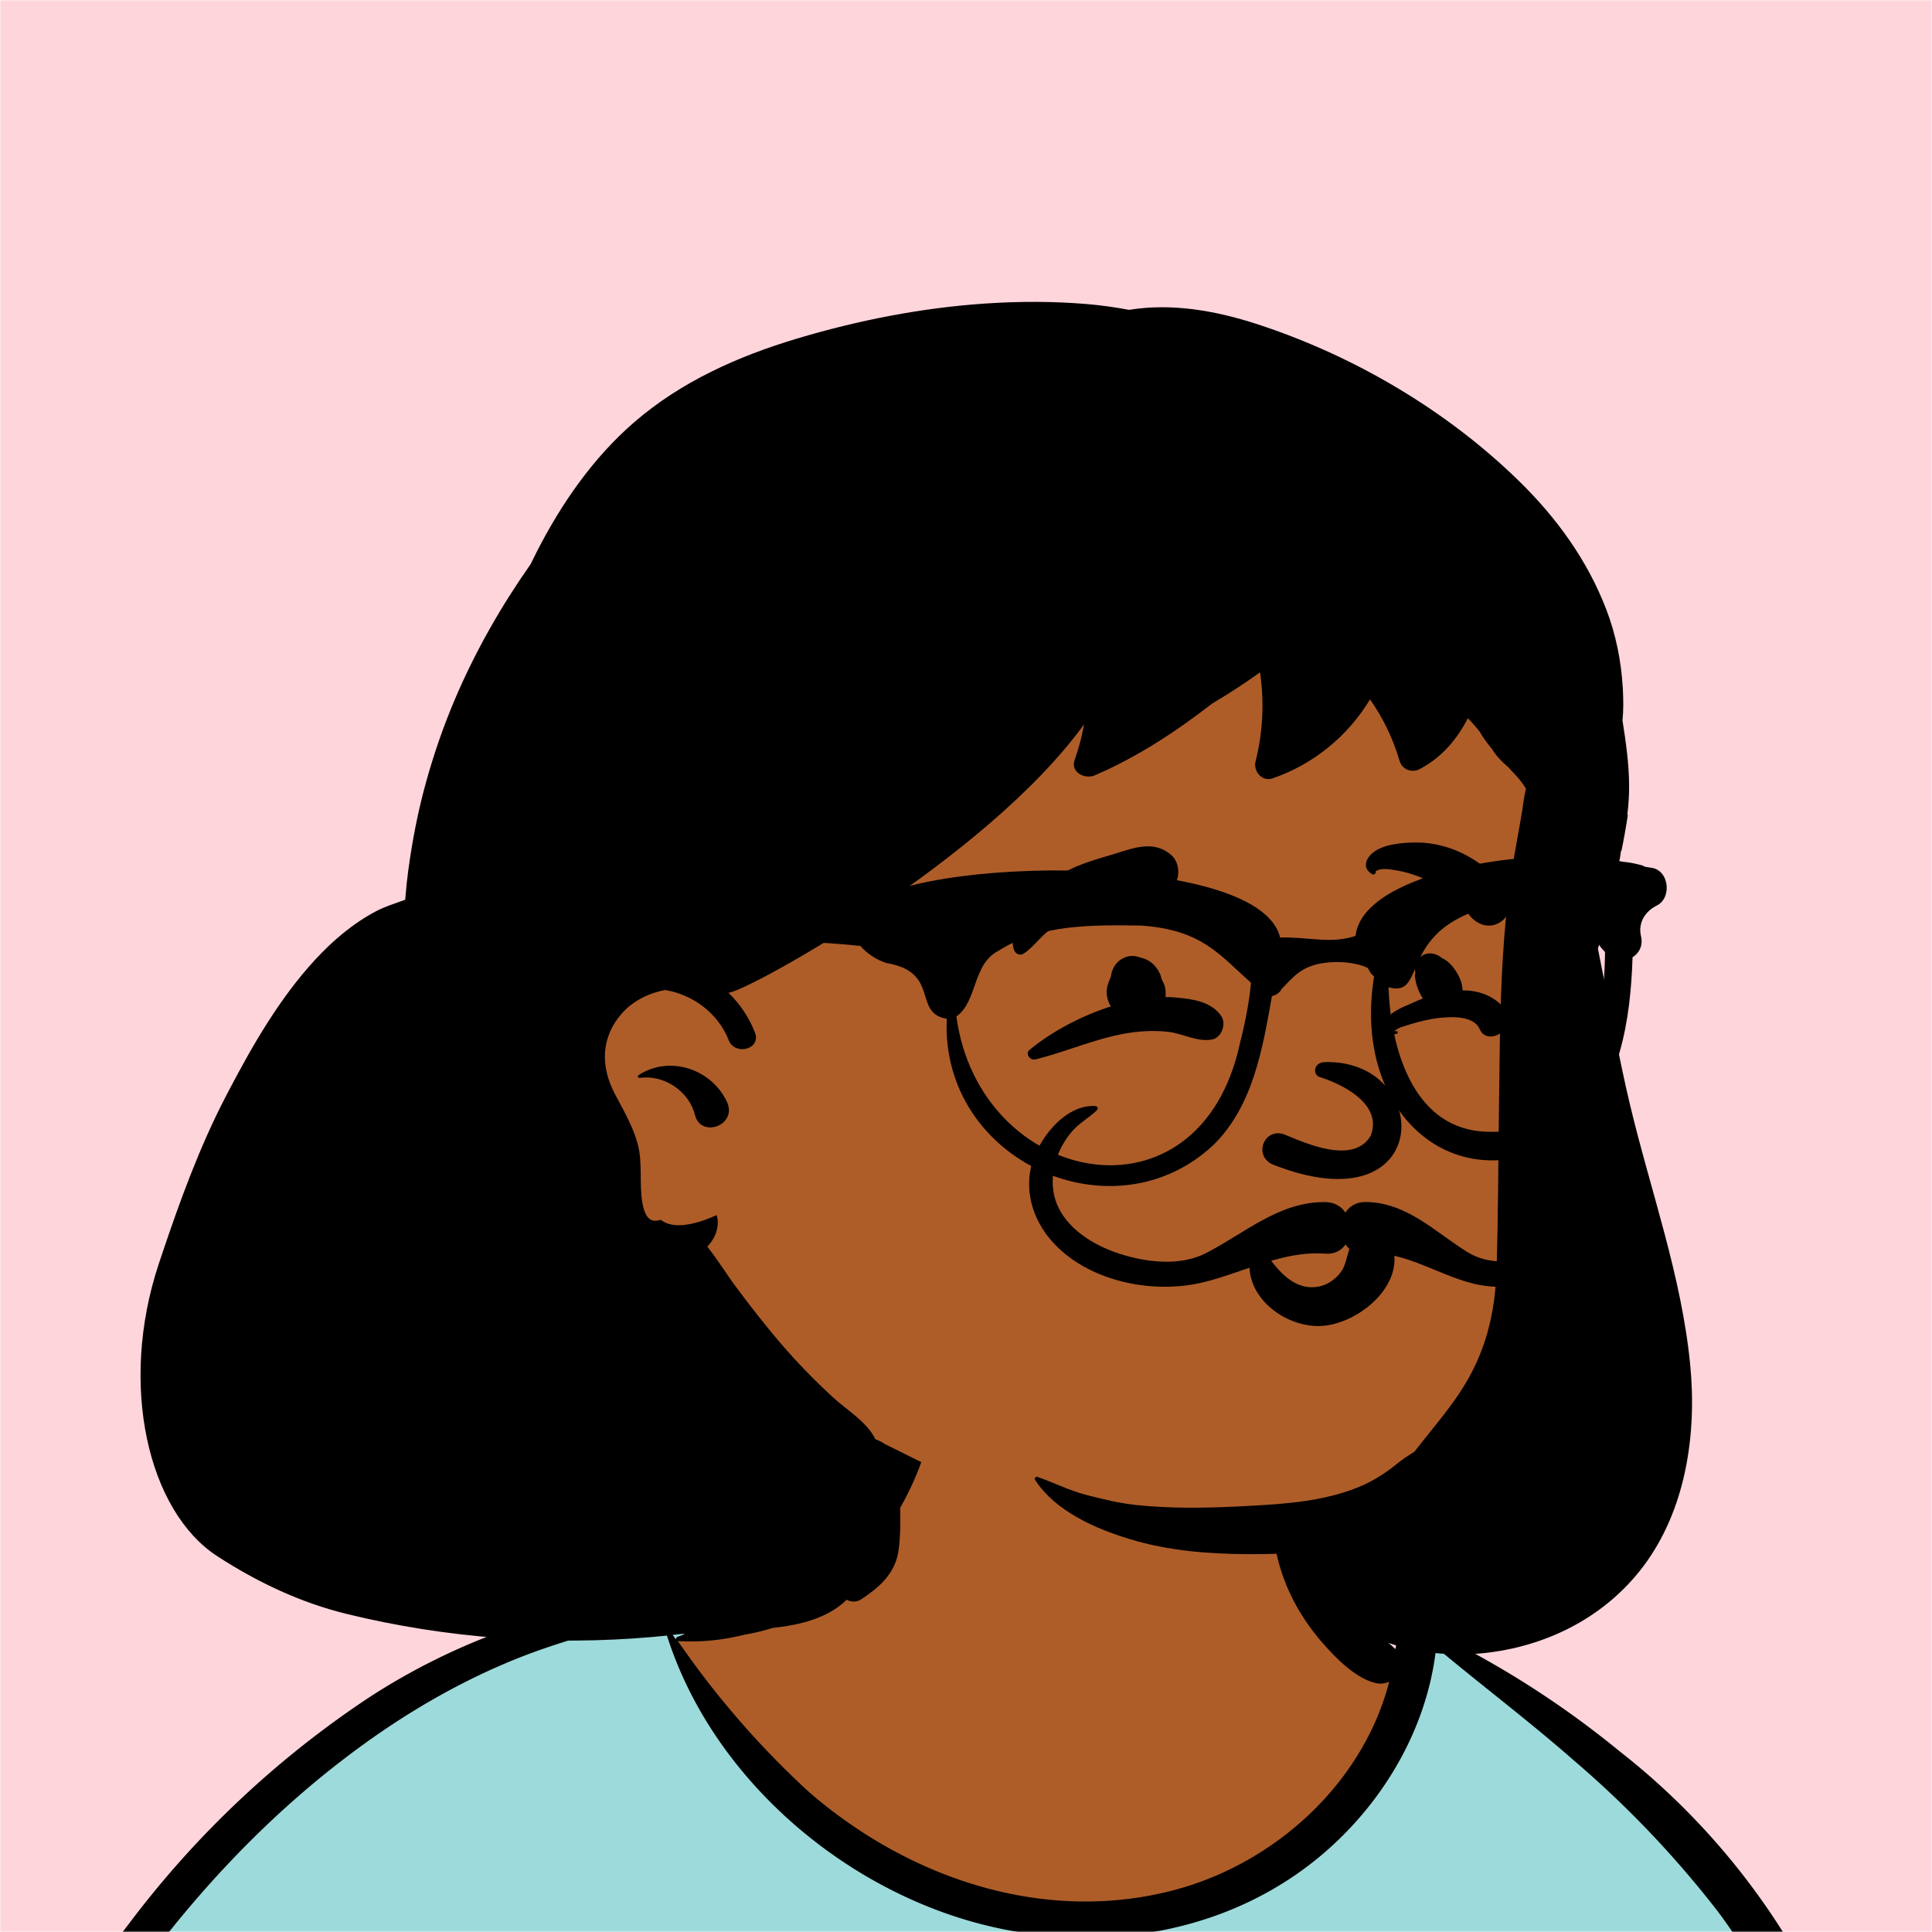 <svg xmlns="http://www.w3.org/2000/svg" viewBox="0 0 704 704" fill="none" width="512" height="512">
    <desc>"Open Peeps" by "Pablo Stanley", licensed under "CC0 1.0". / Remix of the original.</desc>
    <mask id="viewbox"><rect width="704" height="704" rx="0" ry="0" x="0" y="0" fill="#ffffff" /></mask>
    <g mask="url(#viewbox)">
        <rect id="background" fill="#ffd5dc" width="704" height="704" x="0" y="0" />

        <g id="body"><path id="skin" d="M705.3 1074a2351.1 2351.1 0 0 1-15.6-101c-1-7.7-2.5-16.4 2.7-22 7.3-8 14-14.8 14.8-26.2.8-10.7-2.8-22.4-5-32.8a809.4 809.4 0 0 0-17.3-64.7c-6.6-21.7-13.9-43.2-21.3-64.6-6.9-20-13.5-40.3-22.5-59.5-17-36.5-46-63.5-81.6-81.6-9-4.5-27-20.5-36.3-24-8.5-3.4-8.5 6.3-16.9 2.6-6.7-2.9-13-6.7-16.7-13.2-4-7-14.3-16.9-15.9-25-3.3-17.4.3-32.2-12-45.3a90 90 0 0 0-41.1-23.8c-33.7-9.3-78.5-2.8-98.8 28.5-9.7 14.9-13 33-26.2 45.1-11.4 10.7-8.8 18-23.6 23.4-.9.3-23.6-4.5-24.4-4.2-16.2-3.5-31.7 6.2-46.5 11.8a325.4 325.4 0 0 0-63 32.3 399.2 399.2 0 0 0-102.3 98.5 482.5 482.5 0 0 0-76.4 161c-1.7 6.4-3.5 13-1.5 19.4 1.7 5.3 5.4 9.2 9.8 12.4 6 4.3 18 7 17.7 15.7-.1 6.6-2.4 13.5-3.5 20-1.3 7.7-2.3 15.5-3.4 23.2-4.8 35.4-8.6 71-10.3 106.6a920 920 0 0 0-.5 106c.1 2.3.8 4.5 2 6.2-1 .4-1.2 2.4.1 2.7l2.7.5a12 12 0 0 0 7 2.4l5.5.2c19.3 4 38.6 7.9 58.1 10.8 23.8 3.5 47.6 6.3 71.5 8.7 49.2 4.8 98 3.2 147.1.6a1877 1877 0 0 1 147.4-2c49.2 1.4 98.4 3.5 147.6 4.4 55 1 110-.5 164.8-5 7.5-.5 12.2-6.5 10.7-14-8.9-44.7-19-89.1-27-134Z" fill="#ae5d29"/><path id="shirt" d="m201 597.5 1.2-.4c14.5-5.7 29.6-14.8 45.4-11.4.5-.2 10.8 1.9 17.9 3.2l-6.7 7L247 598c40.7 67.1 88.8 100.7 144.3 100.7 55.5 0 97.7-33.6 126.4-100.7l4-1c.4 0 1 .2 1.5.4 9.3 3.6 27.4 19.6 36.3 24.1 35.6 18 64.5 45 81.6 81.6 8.7 18.6 15.2 38 21.8 57.5l.7 2c7.4 21.4 14.7 43 21.3 64.6 6.3 20.4 12 41 16.6 61.8l.7 2.9c2.2 10.4 5.8 22 5 32.8a29 29 0 0 1-3 10.7l-80.4 29 38.4 261.3c-35.1 1.5-70.3 2-105.5 1.3-49.2-.9-98.4-3-147.6-4.3-47.7-1.2-95.3-.7-143 1.7l-12 .6a946.3 946.3 0 0 1-139.5-1l-3.1-.3v-38.3l16.3-212.9-83-15.6-81.3-39.5a21.7 21.7 0 0 1-5.6-8.8c-1.9-6-.5-12 1-18l.5-1.3a492.8 492.8 0 0 1 76.4-161A399.3 399.3 0 0 1 138 629.7c19.8-13 40.9-23.9 63-32.3Z" fill="#9ddadb"/><path d="M232.2 584.6c5.1-.3 10.3.6 15.4 1 .4.1.6.8 0 .9-9 1.9-18 4.5-26.9 7.1l-3.8 1.2c-10 3-19.8 6-29.6 10-19.4 7.9-37.8 18.5-54.8 30.8C67.2 682.8 20 754.3-9.9 828.3a526 526 0 0 0-24.3 77c-.4 1.6-2 5.4-1 7 .7 1.3 3.6 2.1 5 2.9l4.5 2.3 25.2 12.9 2.3 1.1c38 18.6 78.4 34.4 121 35.5l.4-3.7a342 342 0 0 1 9.9-60c.3-1 1.6-.6 1.7.3 3 23.1 2 46.4 1 69.7-1.8 41-4.3 82.2-6.5 123.3-1.2 20.6-2.6 41-3.9 61.7-1.3 20.5-1.7 41.6-4.7 62-.6 4.6-6 7-10 6.6-4.4-.5-7.9-4.5-8-9 0-11.9 1.5-24 2.4-35.8l2.5-33.8c3.1-41.1 6.8-82.2 10.2-123.3a4771 4771 0 0 1 3.8-43.7C76.4 979.8 34.2 963-6.1 943.5c-.6 13.2-2 26.5-3.4 39.6-3.8 36.8-7.1 73.6-9.6 110.5a2254.2 2254.2 0 0 0-4.2 92.7l-.2 7c0 4.4-.5 8.5-4.3 11.7-3.7 3.3-8.9 3.5-12.6 0-5-4.6-4.2-10.9-4-17.1a1675.6 1675.6 0 0 1 1.8-47.2 1321 1321 0 0 1 10.5-109.5l2-14c3.5-26 7.5-52.7 15.5-77.9-3.1-1.5-6.2-3-9.3-4.7-5.5-2.7-11.2-5.4-16.6-8.4-4.2-2.5-7.9-5.8-9-10.8-1.4-5.5.6-11.5 2-16.9v-.4a502 502 0 0 1 26.6-80 523.2 523.2 0 0 1 67.8-117 353.8 353.8 0 0 1 88.7-83.3 239 239 0 0 1 53.8-25.7 142.6 142.6 0 0 1 42.8-7.5Zm90.1-66c6-6.5 18.1.2 15.2 8.8a108.2 108.2 0 0 1-34.7 52A79.4 79.4 0 0 1 247 598l1.7 2.4a321.1 321.1 0 0 0 46.1 52.6c36 31.2 84.8 48 132 36 37.1-9.4 69.8-38.8 79.4-76.2-1.3.6-3 .9-4.8.5-7.7-1.7-15.3-9.8-20.3-15.6-5.3-6.3-9.5-13-12.6-20.7-5.6-14-7.4-32.1.3-45.7 1-1.7 3-.7 3.3 1l.3 2.5c1.5 12.7 3.3 25 9.3 36.6a76 76 0 0 0 18.2 23.1c2.6 2 5.8 3.6 8.1 6l.5.4c.6-5 4.1-7.3 7.6-7.2 3.3.2 7.3 1.6 8.8 2.3l.1.1a341 341 0 0 1 65.1 42 259 259 0 0 1 88.4 129c7.5 25.3 11.8 51.4 16.3 77.4l2.8 16c4.2 23.9 8.9 48.4 18.4 70.7 2.5 5.7.6 11.1-5.5 13.4A1493 1493 0 0 1 688 953c3.7 16 6 32.5 8.7 48.5 6 34.1 13.2 68 19.4 102 3.2 17.5 6.1 35 9.3 52.3l4.7 25.2 2.4 13.6.1.7c.5 2.4 1 4.9.4 7.3-.8 2.7-2.9 4.6-4.8 6.6-1.6 1.6-3.8 1.6-5.7.7l-.7-.3c-3.4-1.6-6-3.2-7.3-7-.7-2.5-1-5.2-1.5-7.7a3535.6 3535.6 0 0 1-7.8-43.6l-1.6-9.1c-5.2-31.4-10.2-62.9-12.8-94.5-1-14-2.3-28.1-3.5-42.2l-.9-10.5c-1.1-13.3-2.5-27-2.7-40.5l-4.5 1.6L657 964c-5.5 2-12.5 6-18.4 5.2-2.9-.3-5-1.2-6.8-2.9 2 28.8 4.8 57.4 8.5 86a1965.7 1965.7 0 0 0 22 135c.6 3.2 1.4 6.4 1.9 9.6.5 3.7-.5 5.9-2.5 9-1.7 2.4-5 3.7-7.8 2-3.6-2.3-5.5-4.3-6.5-8.4-1-3.7-1.6-7.6-2.3-11.4a1654.2 1654.2 0 0 1-11.4-65.2c-7.8-52-12.7-104.4-15.2-156.8a1388 1388 0 0 1-1.4-77.8c0-13.3.5-26.6 1.4-39.9 1-13.4 3-26.5 4.8-39.8 0-.5.7-.5.7 0 .8 14.9 2.1 29.8 2.8 44.7.6 14.3.9 28.5 1.4 42.8.6 18.7 1.5 37.5 2.7 56.2a9.6 9.6 0 0 1 8.5-3.1c4.7-1 9.7-3.4 14.1-5l16.8-5.5 26.4-8.7a679 679 0 0 1-18-80.8l-2-12.3c-4-24.2-8.5-48.5-15.8-72a229.8 229.8 0 0 0-34.8-68.2 370.2 370.2 0 0 0-52.7-55.3C557 627 539.7 614 523 600c.1.9.2 2 0 3-3.5 25.9-17 50-35.8 67.9-37.7 36-93.6 43.4-142 26.5-46.7-16.3-88-55-102.6-102.8-.3-.8.8-1 1.3-.5l2.4 3.3c0-.4.2-.9.7-1a129 129 0 0 0 46.6-29.2 100.2 100.2 0 0 0 21.3-33.3l.4-1c1.7-5 3.2-10.2 7-14.2Z" fill="#000000"/></g>

        <g id="head" transform="matrix(.998 0 0 1 156 62)"><path id="skin" d="M297.602,145.163 C182.512,140.963 72.54,218.312 35.513,327.641 C32.822,336.217 41.195,344.228 49.643,342.778 C41.003,386.284 59.887,444.844 109.075,451.016 C119.15,452.287 129.278,451.555 139.367,452.48 C148.36,453.304 197.316,480.844 215.648,487.296 C254.243,500.778 351.364,498.309 389.999,487.296 C391.406,490.496 421.411,367.45 428.243,329.3 C430.735,312.771 407.967,300.533 409.646,283.5 C411.803,261.62 437.395,234.943 429.555,214.113 C408.887,161.097 348.906,146.304 297.602,145.163 Z" fill="#ae5d29"/><path d="M240.445,48.788 C245.615,49.218 250.815,49.948 255.925,50.908 C271.455,48.368 287.525,51.188 302.585,56.078 C337.855,67.528 371.805,87.408 398.385,113.358 C412.065,126.718 423.255,142.108 430.145,160.008 C433.645,169.088 435.615,178.778 436.185,188.488 L436.248,189.664 C436.408,192.886 436.481,196.749 436.096,200.576 C437.327,208.301 438.424,216.089 438.507,223.902 C438.546,227.521 438.311,231.134 437.871,234.723 L438.022,235.064 L438.022,235.064 C437.384,239.349 436.622,243.616 435.754,247.861 L435.537,248.142 C435.418,249.005 435.281,249.866 435.152,250.727 C434.68,252.909 434.187,255.086 433.664,257.255 C432.532,261.952 431.279,266.618 429.929,271.256 C429.693,272.069 429.92,272.71 430.363,273.131 C429.379,276.661 428.304,280.165 427.112,283.631 C427.697,286.664 428.288,289.696 428.915,292.718 C432.185,308.438 434.955,324.258 438.675,339.888 C446.215,371.608 457.675,402.818 460.825,435.428 C463.275,460.718 459.205,488.368 443.485,509.028 C429.935,526.828 409.555,537.338 387.545,540.138 C377.015,541.488 366.215,540.868 355.915,538.208 L354.792,537.912 C349.633,536.523 343.07,534.348 338.275,530.848 C333.075,529.018 328.165,525.638 325.205,522.338 C321.165,517.828 316.755,510.118 317.855,503.708 C311.845,504.198 305.795,504.338 299.845,504.318 C285.185,504.288 270.395,503.128 256.295,498.868 C243.715,495.068 229.055,488.718 221.615,477.258 C221.265,476.718 221.845,475.938 222.455,476.148 C228.465,478.258 234.085,481.108 240.285,482.718 C246.385,484.298 252.485,485.788 258.775,486.438 C271.072,487.705 283.554,487.534 295.893,486.926 L300.129,486.706 C313.331,485.999 326.977,484.991 339.325,480.048 C344.17,478.11 348.654,475.405 352.742,472.19 L353.385,471.678 C355.575,469.898 357.835,468.398 360.135,466.978 C360.465,466.558 360.795,466.138 361.125,465.708 C366.355,458.998 371.975,452.528 376.685,445.438 C386.045,431.368 389.655,416.748 390.145,399.968 C390.658,382.256 390.717,364.519 390.928,346.803 L391.005,340.898 C391.275,320.638 391.315,300.308 392.875,280.098 C393.593,270.708 394.617,261.363 396.189,252.085 L396.535,250.098 L399.075,235.788 C399.686,232.341 400.043,228.789 400.824,225.357 C399.946,223.917 398.931,222.531 397.754,221.211 C396.669,219.994 395.567,218.813 394.467,217.64 L393.674,216.94 C391.862,215.323 390.305,213.78 388.846,211.555 L388.494,211.005 L388.494,211.005 C386.927,209.114 385.449,207.136 384.143,204.963 L383.902,204.541 L383.902,204.541 C383.576,204.132 383.252,203.722 382.915,203.318 C381.868,202.059 380.77,200.87 379.635,199.731 C375.654,207.421 370.023,214.082 362.051,218.246 C359.168,219.752 355.651,218.462 354.706,215.258 C352.321,207.17 348.699,199.649 343.906,192.838 C335.903,206.156 323.213,216.573 308.258,221.656 C304.521,222.926 301.23,219.006 302.108,215.505 C304.806,204.744 305.343,193.801 303.758,182.983 C298.113,187.017 292.291,190.816 286.313,194.338 C273.01,204.621 258.915,213.875 243.411,220.52 C239.829,222.056 234.438,219.475 236.066,214.874 C237.436,211 238.563,207.061 239.284,203.016 L239.444,202.081 C239.449,202.053 239.451,202.025 239.455,201.996 C203.548,251.527 116.474,299.259 109.79,299.718 L109.609,299.72 L109.609,299.72 C113.783,303.707 117.152,308.633 119.356,314.294 C121.67,320.239 112.232,322.828 109.791,317.143 L109.713,316.953 C105.958,307.307 96.67,300.393 86.565,298.758 C80.457,299.867 74.684,302.812 70.745,307.278 C62.995,316.068 62.925,326.668 68.215,336.668 L68.991,338.125 C71.855,343.467 74.871,348.821 76.485,354.688 C78.455,361.888 76.965,369.188 78.255,376.378 L78.325,376.759 C78.936,379.956 80.257,383.593 84.065,382.718 C84.359,382.65 84.643,382.559 84.926,382.462 C85.729,383.102 86.695,383.631 87.899,383.982 C90.847,384.841 94.104,384.424 97.038,383.73 C99.872,383.06 102.624,382.009 105.273,380.779 C105.566,381.503 105.747,382.26 105.765,382.988 C105.855,386.708 104.315,389.768 101.945,392.258 C105.725,397.038 108.955,402.298 112.595,407.178 C117.825,414.178 123.175,421.028 128.865,427.658 C134.785,434.568 141.235,441.098 147.925,447.268 C152.615,451.588 160.365,456.208 163.305,462.478 C166.685,463.528 169.555,466.118 170.605,470.378 C172.515,478.098 173.075,496.188 171.575,504.038 C170.085,511.818 164.405,516.668 158.125,520.768 C156.385,521.908 154.415,521.788 152.815,520.938 C151.405,522.308 149.815,523.568 147.995,524.688 C141.275,528.838 133.465,530.348 125.725,531.218 C115.275,534.558 104.005,535.438 92.865,533.358 C89.225,533.788 85.585,534.178 81.935,534.498 C44.595,537.748 6.635,534.978 -29.785,526.088 C-46.495,522.008 -62.274,514.593 -76.975,505.068 C-102.313,488.651 -113.037,442.571 -98.335,398.518 L-97.171,395.044 C-90.546,375.364 -83.402,355.788 -73.825,337.428 L-72.682,335.244 C-63.879,318.498 -54.196,301.77 -41.335,287.798 C-34.895,280.808 -27.415,274.458 -18.965,270.018 C-15.757,268.334 -12.012,267.166 -8.352,265.841 L-8.278,264.925 L-8.278,264.925 L-8.198,264.01 C-7.957,261.076 -7.65,258.147 -7.254,255.225 C-5.776,244.297 -3.69,233.53 -0.727,222.899 C2.24,212.254 5.888,201.788 10.277,191.644 C17.599,174.72 26.795,158.666 37.41,143.602 C38.168,142.046 38.937,140.496 39.725,138.958 C48.675,121.468 60.265,104.788 75.215,91.878 C92.375,77.058 113.045,67.858 134.615,61.398 C156.985,54.708 180.325,50.128 203.635,48.588 C215.905,47.778 228.195,47.768 240.445,48.788 Z M76.845,329.768 C88.075,322.418 103.375,327.457 109.065,339.398 C113.175,348.048 99.585,352.918 97.435,344.298 C95.295,335.658 86.105,329.468 77.275,330.788 C76.665,330.888 76.285,330.128 76.845,329.768 Z" id="🖍-Ink" fill="#000000"/></g>

        <g id="face" transform="translate(315 248)"><path d="M177.534,205.337 C180.964,199.283 191.202,200.267 192.768,207.328 C195.942,221.642 178.874,234.86 165.91,235.19 C153.026,235.517 138.571,224.552 140.436,210.702 C140.898,207.276 145.474,207.692 147.034,209.84 L147.639,210.664 C151.876,216.356 157.467,222.248 165.331,220.86 C168.589,220.286 171.549,218.25 173.519,215.629 C175.895,212.466 175.635,208.689 177.534,205.337 Z M95.615,100.617 C97.361,100.135 99.123,100.322 100.67,100.98 C104.124,101.612 107.009,104.493 108.023,107.781 C108.103,108.065 108.192,108.346 108.291,108.624 L108.445,109.04 L108.031,107.986 C108.222,109.023 109.067,110.115 109.371,111.156 C109.745,112.438 109.836,113.892 109.71,115.302 C110.808,115.314 111.906,115.35 113.002,115.445 L114.061,115.54 C119.984,116.091 126.486,117.101 129.998,122.219 C131.97,125.094 130.119,130.273 126.496,130.827 C120.919,131.679 116.115,128.594 110.557,127.975 C105.303,127.391 99.805,127.725 94.619,128.674 C83.912,130.632 74.073,134.972 63.639,137.695 L62.219,138.055 L62.219,138.055 L62.221,138.048 C60.433,138.481 58.403,135.994 60.172,134.541 C68.531,127.674 79.233,122.109 89.776,118.719 C88.24,116.276 87.765,113.058 88.815,110.436 C88.977,109.892 89.179,109.363 89.392,108.836 L89.836,107.752 L89.836,107.752 C89.879,107.242 89.977,106.737 90.119,106.242 L90.142,106.091 L90.142,106.091 L90.155,106.1 L90.155,106.1 C90.94,103.549 92.99,101.341 95.615,100.617 Z M202.26,101.011 C204.546,98.724 207.758,99.062 210.144,100.862 L210.461,101.11 L210.461,101.11 C212.71,102.109 214.571,104.292 215.793,106.315 C217.062,108.416 217.905,110.556 217.938,112.869 C223.472,112.887 228.773,114.547 232.836,119.015 C234.148,120.457 235.044,122.681 234.322,124.636 L233.892,125.799 L233.892,125.799 C232.527,129.492 226.394,131.617 224.309,127.275 L224.213,127.063 C221.998,121.907 213.495,122.448 208.976,122.975 C205.826,123.344 202.715,124.127 199.673,125.004 C198.601,125.313 197.539,125.649 196.478,125.991 L195.417,126.335 C194.851,126.518 191.903,128.119 193.737,127.74 C194.23,127.638 194.601,128.356 194.098,128.597 C191.912,129.642 189.58,127.561 189.726,125.213 C189.979,121.137 196.451,118.903 199.565,117.497 L199.752,117.412 C200.946,116.86 202.197,116.331 203.488,115.84 C202.762,114.76 202.162,113.56 201.663,112.272 C201.191,111.056 200.876,109.874 200.703,108.581 C200.533,107.949 200.533,107.317 200.703,106.684 L200.729,106.503 L200.729,106.503 C200.641,106.085 200.599,105.653 200.605,105.218 L200.587,105.049 L200.605,105.049 C200.666,103.526 201.271,102 202.26,101.011 Z M165.732,144.416 C174.515,147.13 189.005,154.523 184.428,165.934 C178.037,176.414 161.088,168.712 152.875,165.326 C145.496,162.882 141.654,173.223 148.789,176.34 C207.748,199.665 207.531,138.106 167.87,139.01 C163.503,139.109 163.366,143.514 165.732,144.416 Z M87.727,64.149 L89.225,63.712 C97.01,61.457 104.957,57.563 111.869,63.639 C114.583,66.025 115.142,70.983 113.2,73.959 C108.776,80.74 102.215,79.704 95.07,80.282 C89.63,80.722 84.271,82.32 79.193,84.317 C75.043,85.95 71.194,88.249 67.56,90.813 C63.99,93.334 61.551,97.275 57.889,99.544 C56.547,100.376 54.997,99.52 54.515,98.171 C52.807,93.386 55.693,87.425 58.135,83.348 C61.116,78.374 65.644,74.306 70.513,71.228 C75.845,67.857 81.74,65.91 87.727,64.149 L87.727,64.149 Z M201.164,59 C214.323,58.996 226.985,66.315 234.345,77.044 C236.846,80.689 235.013,86.089 231.423,88.188 C227.396,90.544 223.09,88.848 220.436,85.472 L220.278,85.267 C216.057,79.646 210.616,75.219 204.166,72.337 C201.019,70.93 197.539,69.789 194.135,69.21 L193.035,69.022 C191.493,68.763 189.705,68.517 188.31,68.758 C187.563,68.856 186.877,69.103 186.245,69.479 C186.549,70.143 185.764,70.943 185.039,70.545 C181.769,68.749 182.17,65.545 184.871,63.055 C188.692,59.532 196.229,59.001 201.164,59 Z" id="🖍-Ink" fill="#000000"/></g>

        <g id="facial-hair" transform="translate(279 400)"><path d="M305.269,13.005 C301.955,8.556 295.998,2.717 289.972,3.031 C289.201,3.071 288.912,3.906 289.375,4.471 C291.346,6.878 294.039,8.59 296.014,11.047 C298.351,13.955 300.038,17.462 301.135,21.009 C302.729,26.162 303.169,31.994 301.748,37.234 C299.244,46.47 291.327,53.24 282.689,56.697 C274.139,60.119 263.851,61.288 255.765,56.274 C243.83,48.872 233.707,38.202 218.706,37.991 C215.197,37.942 212.724,39.549 211.251,41.843 C209.771,39.631 207.329,38.066 203.908,38.027 C187.091,37.838 174.539,49.415 160.424,56.632 C150.885,61.51 138.542,59.996 128.701,56.773 C119.418,53.734 109.341,47.631 105.839,37.994 C103.906,32.672 104.339,26.458 106.324,21.212 C107.629,17.762 109.644,14.429 112.137,11.718 C114.722,8.906 118.12,7.138 120.768,4.472 C121.309,3.927 120.882,3.08 120.171,3.031 C108.925,2.268 98.77,15.696 96.647,25.438 C94.556,35.032 97.674,44.601 103.985,51.922 C116.818,66.806 140.58,71.715 159.074,67.341 C174.043,63.802 188.26,55.65 203.908,56.82 C207.338,57.077 209.8,55.647 211.286,53.479 C212.774,55.71 215.252,57.169 218.706,56.835 C233.29,55.422 246.307,65.75 260.463,68.272 C271.734,70.279 283.909,67.572 293.567,61.5 C303.662,55.153 310.768,44.972 311.236,32.834 C311.505,25.851 309.456,18.626 305.269,13.005" id="🖍-Ink" fill="#000000"/></g>

        <g id="eyewear" transform="translate(203 303)"><path d="M367.134,98.318 C360.401,107.363 347.919,110.244 336.406,109.249 C311.575,106.859 303.76,78.658 302.946,56.739 C319.597,61.423 301.538,28.249 358.457,24.601 C378.522,22.929 372.99,35.047 381.855,43.901 C381.673,62.483 378.58,82.674 367.134,98.318 M248.863,76.966 C234.203,145.619 153.925,129.289 145.492,67.403 C153.279,61.907 151.228,48.336 160.902,43.419 C176.234,33.623 195.4,34.042 212.811,34.272 C235.066,35.801 241.408,45.02 252.84,55.078 C252.29,61.796 250.704,69.758 248.863,76.966 M398.935,13.231 C398.112,13.094 397.288,12.965 396.464,12.844 C395.821,12.479 395.066,12.198 394.188,12.029 C392.183,11.52 390.192,11.177 388.204,10.992 C359.672,4.571 293.665,13.688 290.941,38.036 C281.855,41.069 273.993,38.353 263.462,38.623 C255.446,5.118 116.863,9.847 110.198,30.047 C110.173,30.04 110.148,30.034 110.122,30.026 C103.718,28.044 94.277,28.522 86.947,28.208 C71.296,27.88 55.627,29.275 40.314,32.576 C11.639,37.133 -27.496,42.468 -7.553,78.276 C-7.549,78.282 -7.546,78.289 -7.541,78.295 L-7.538,78.292 C-4.101,81.815 1.732,78.978 1.949,74.209 C-4.756,57.245 10.388,55.208 22.04,50.333 C51.033,39.917 80.551,38.473 110.537,41.695 C112.793,44.351 116.216,46.667 119.834,47.879 C139.883,51.207 129.317,66.079 141.99,68.242 C139.662,120.084 202.603,148.382 239.072,114.303 C253.633,100.067 257.104,78.978 260.48,59.969 C262.265,59.568 263.4,58.592 264.063,57.3 C268.356,53.014 271.053,49.056 279.542,47.879 C288.031,46.703 294.566,49.064 295.45,49.787 C295.673,50.236 295.912,50.686 296.19,51.136 C296.578,51.807 297.106,52.342 297.706,52.763 C289.323,104.387 329.4,137.035 369.859,110.26 C387.439,93.723 391.154,68.405 391.888,45.807 C394.271,44.369 395.78,41.582 394.955,38.078 C393.818,33.248 396.484,29.066 400.73,26.966 C406.247,24.239 405.271,14.28 398.935,13.231" id="🖍-Ink" fill="#000000"/></g>
    </g>
</svg>